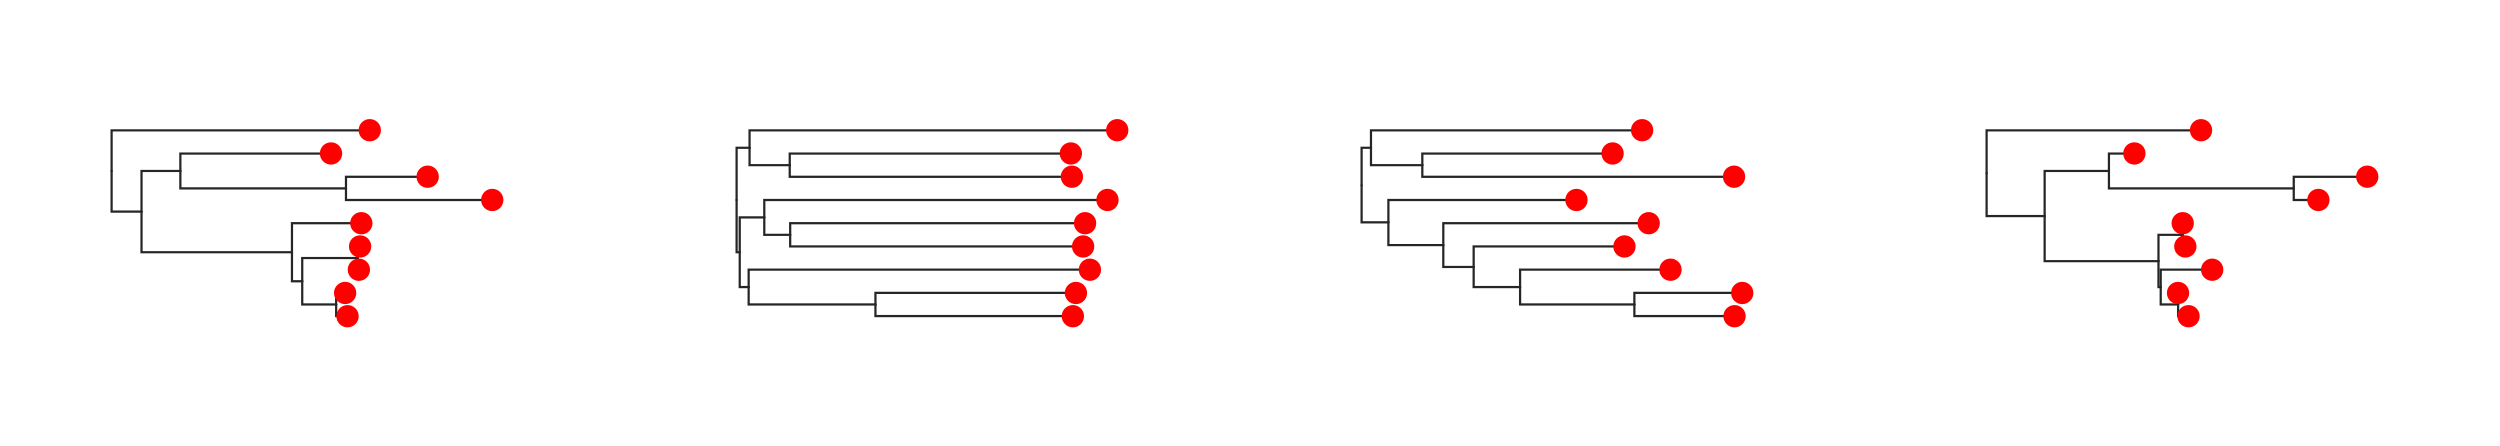 <svg class="toyplot-canvas-Canvas" xmlns:toyplot="http://www.sandia.gov/toyplot" xmlns:xlink="http://www.w3.org/1999/xlink" xmlns="http://www.w3.org/2000/svg" width="560.0px" height="100.0px" viewBox="0 0 560.0 100.0" preserveAspectRatio="xMidYMid meet" style="background-color:transparent;border-color:#292724;border-style:none;border-width:1.0;fill:rgb(16.1%,15.3%,14.1%);fill-opacity:1.0;font-family:Helvetica;font-size:12px;opacity:1.0;stroke:rgb(16.1%,15.3%,14.1%);stroke-opacity:1.0;stroke-width:1.0" id="t8861bbd363a240bdbc96240352d80d28"><g class="toyplot-coordinates-Cartesian" id="t7e13d80923094e58987770b7bb0a3210"><clipPath id="t525c44f6afc244f8983a81316e519431"><rect x="15.0" y="15.0" width="110.0" height="70.0" /></clipPath><g clip-path="url(#t525c44f6afc244f8983a81316e519431)"><g class="toytree-mark-Toytree" id="t669a478996e948e78fc7887c089ae6f5"><g class="toytree-Edges" style="fill:none;stroke:rgb(14.9%,14.9%,14.9%);stroke-linecap:round;stroke-opacity:1;stroke-width:0.5"><path d="M 25.0 38.3 L 25.0 47.4 L 31.7 47.4" id="16,15" /><path d="M 31.7 47.4 L 31.7 38.3 L 40.4 38.3" id="15,14" /><path d="M 31.7 47.4 L 31.7 56.5 L 65.4 56.5" id="15,13" /><path d="M 40.4 38.3 L 40.4 42.2 L 77.5 42.2" id="14,12" /><path d="M 65.4 56.5 L 65.4 63.0 L 67.7 63.0" id="13,11" /><path d="M 67.7 63.0 L 67.7 57.8 L 80.1 57.8" id="11,10" /><path d="M 67.7 63.0 L 67.7 68.2 L 75.3 68.2" id="11,9" /><path d="M 25.0 38.3 L 25.0 29.2 L 82.8 29.2" id="16,8" /><path d="M 40.4 38.3 L 40.4 34.4 L 74.1 34.4" id="14,7" /><path d="M 77.5 42.2 L 77.5 39.6 L 95.8 39.6" id="12,6" /><path d="M 77.5 42.2 L 77.5 44.8 L 110.3 44.8" id="12,5" /><path d="M 65.4 56.5 L 65.4 50.0 L 80.9 50.0" id="13,4" /><path d="M 80.1 57.8 L 80.1 55.2 L 80.7 55.2" id="10,3" /><path d="M 80.1 57.8 L 80.1 60.4 L 80.4 60.4" id="10,2" /><path d="M 75.3 68.2 L 75.3 65.6 L 77.3 65.6" id="9,1" /><path d="M 75.3 68.2 L 75.3 70.8 L 77.8 70.8" id="9,0" /></g><g class="toytree-Nodes" style="fill:rgb(100%,0%,0%);fill-opacity:1.0;stroke:None;stroke-width:1"><g id="node-0" transform="translate(77.848,70.833)"><circle r="2.5" /></g><g id="node-1" transform="translate(77.307,65.625)"><circle r="2.5" /></g><g id="node-2" transform="translate(80.386,60.417)"><circle r="2.5" /></g><g id="node-3" transform="translate(80.659,55.208)"><circle r="2.5" /></g><g id="node-4" transform="translate(80.935,50.000)"><circle r="2.5" /></g><g id="node-5" transform="translate(110.263,44.792)"><circle r="2.5" /></g><g id="node-6" transform="translate(95.798,39.583)"><circle r="2.5" /></g><g id="node-7" transform="translate(74.149,34.375)"><circle r="2.5" /></g><g id="node-8" transform="translate(82.826,29.167)"><circle r="2.5" /></g><g id="node-9" transform="translate(75.300,68.229)"><circle r="0.0" /></g><g id="node-10" transform="translate(80.067,57.812)"><circle r="0.0" /></g><g id="node-11" transform="translate(67.740,63.021)"><circle r="0.0" /></g><g id="node-12" transform="translate(77.526,42.188)"><circle r="0.0" /></g><g id="node-13" transform="translate(65.380,56.510)"><circle r="0.0" /></g><g id="node-14" transform="translate(40.389,38.281)"><circle r="0.0" /></g><g id="node-15" transform="translate(31.708,47.396)"><circle r="0.0" /></g><g id="node-16" transform="translate(25.000,38.281)"><circle r="0.0" /></g></g></g></g></g><g class="toyplot-coordinates-Cartesian" id="ta87c58d0bf894e1a90d74737f50bbb5f"><clipPath id="t73990ac291ec480393984895916e1140"><rect x="155.0" y="15.0" width="110.0" height="70.0" /></clipPath><g clip-path="url(#t73990ac291ec480393984895916e1140)"><g class="toytree-mark-Toytree" id="t5da470dd7ed64ec49bbad1ffbdee5320"><g class="toytree-Edges" style="fill:none;stroke:rgb(14.9%,14.9%,14.9%);stroke-linecap:round;stroke-opacity:1;stroke-width:0.5"><path d="M 165.0 44.8 L 165.0 33.1 L 167.9 33.1" id="16,15" /><path d="M 165.0 44.8 L 165.0 56.5 L 165.7 56.5" id="16,14" /><path d="M 167.9 33.1 L 167.9 37.0 L 176.9 37.0" id="15,13" /><path d="M 165.7 56.5 L 165.7 48.7 L 171.2 48.7" id="14,12" /><path d="M 165.7 56.5 L 165.7 64.3 L 167.7 64.3" id="14,11" /><path d="M 171.2 48.7 L 171.2 52.6 L 177.0 52.6" id="12,10" /><path d="M 167.7 64.3 L 167.7 68.2 L 196.1 68.2" id="11,9" /><path d="M 167.9 33.1 L 167.9 29.2 L 250.3 29.2" id="15,8" /><path d="M 176.9 37.0 L 176.9 34.4 L 239.9 34.4" id="13,7" /><path d="M 176.9 37.0 L 176.9 39.6 L 240.1 39.6" id="13,6" /><path d="M 171.2 48.7 L 171.2 44.8 L 248.1 44.8" id="12,5" /><path d="M 177.0 52.6 L 177.0 50.0 L 243.1 50.0" id="10,4" /><path d="M 177.0 52.6 L 177.0 55.2 L 242.6 55.2" id="10,3" /><path d="M 167.7 64.3 L 167.7 60.4 L 244.1 60.4" id="11,2" /><path d="M 196.1 68.2 L 196.1 65.6 L 241.0 65.6" id="9,1" /><path d="M 196.1 68.2 L 196.1 70.8 L 240.3 70.8" id="9,0" /></g><g class="toytree-Nodes" style="fill:rgb(100%,0%,0%);fill-opacity:1.0;stroke:None;stroke-width:1"><g id="node-0" transform="translate(240.322,70.833)"><circle r="2.5" /></g><g id="node-1" transform="translate(241.007,65.625)"><circle r="2.5" /></g><g id="node-2" transform="translate(244.139,60.417)"><circle r="2.5" /></g><g id="node-3" transform="translate(242.622,55.208)"><circle r="2.5" /></g><g id="node-4" transform="translate(243.058,50.000)"><circle r="2.5" /></g><g id="node-5" transform="translate(248.075,44.792)"><circle r="2.5" /></g><g id="node-6" transform="translate(240.108,39.583)"><circle r="2.5" /></g><g id="node-7" transform="translate(239.872,34.375)"><circle r="2.5" /></g><g id="node-8" transform="translate(250.263,29.167)"><circle r="2.5" /></g><g id="node-9" transform="translate(196.062,68.229)"><circle r="0.0" /></g><g id="node-10" transform="translate(176.982,52.604)"><circle r="0.0" /></g><g id="node-11" transform="translate(167.723,64.323)"><circle r="0.0" /></g><g id="node-12" transform="translate(171.240,48.698)"><circle r="0.0" /></g><g id="node-13" transform="translate(176.890,36.979)"><circle r="0.0" /></g><g id="node-14" transform="translate(165.723,56.510)"><circle r="0.0" /></g><g id="node-15" transform="translate(167.934,33.073)"><circle r="0.0" /></g><g id="node-16" transform="translate(165.000,44.792)"><circle r="0.0" /></g></g></g></g></g><g class="toyplot-coordinates-Cartesian" id="tacb54c392a9b4d3aa835f2fa68fbeb75"><clipPath id="t703edfb5312d4c2b9a8ffcb46be30cd6"><rect x="295.0" y="15.0" width="110.0" height="70.0" /></clipPath><g clip-path="url(#t703edfb5312d4c2b9a8ffcb46be30cd6)"><g class="toytree-mark-Toytree" id="tab697448c2d8458da18d5dc38155bc03"><g class="toytree-Edges" style="fill:none;stroke:rgb(14.9%,14.9%,14.9%);stroke-linecap:round;stroke-opacity:1;stroke-width:0.5"><path d="M 305.0 41.5 L 305.0 33.1 L 307.1 33.1" id="16,15" /><path d="M 305.0 41.5 L 305.0 49.8 L 311.0 49.8" id="16,14" /><path d="M 307.1 33.1 L 307.1 37.0 L 318.6 37.0" id="15,13" /><path d="M 311.0 49.8 L 311.0 54.9 L 323.3 54.9" id="14,12" /><path d="M 323.3 54.9 L 323.3 59.8 L 330.1 59.8" id="12,11" /><path d="M 330.1 59.8 L 330.1 64.3 L 340.5 64.3" id="11,10" /><path d="M 340.5 64.3 L 340.5 68.2 L 366.1 68.2" id="10,9" /><path d="M 307.1 33.1 L 307.1 29.2 L 367.8 29.2" id="15,8" /><path d="M 318.6 37.0 L 318.6 34.4 L 361.2 34.4" id="13,7" /><path d="M 318.6 37.0 L 318.6 39.6 L 388.4 39.6" id="13,6" /><path d="M 311.0 49.8 L 311.0 44.8 L 353.1 44.8" id="14,5" /><path d="M 323.3 54.9 L 323.3 50.0 L 369.3 50.0" id="12,4" /><path d="M 330.1 59.8 L 330.1 55.2 L 363.9 55.2" id="11,3" /><path d="M 340.5 64.3 L 340.5 60.4 L 374.2 60.4" id="10,2" /><path d="M 366.1 68.2 L 366.1 65.6 L 390.3 65.6" id="9,1" /><path d="M 366.1 68.2 L 366.1 70.8 L 388.5 70.8" id="9,0" /></g><g class="toytree-Nodes" style="fill:rgb(100%,0%,0%);fill-opacity:1.0;stroke:None;stroke-width:1"><g id="node-0" transform="translate(388.537,70.833)"><circle r="2.5" /></g><g id="node-1" transform="translate(390.263,65.625)"><circle r="2.5" /></g><g id="node-2" transform="translate(374.195,60.417)"><circle r="2.5" /></g><g id="node-3" transform="translate(363.877,55.208)"><circle r="2.5" /></g><g id="node-4" transform="translate(369.307,50.000)"><circle r="2.5" /></g><g id="node-5" transform="translate(353.127,44.792)"><circle r="2.5" /></g><g id="node-6" transform="translate(388.429,39.583)"><circle r="2.5" /></g><g id="node-7" transform="translate(361.221,34.375)"><circle r="2.5" /></g><g id="node-8" transform="translate(367.835,29.167)"><circle r="2.5" /></g><g id="node-9" transform="translate(366.146,68.229)"><circle r="0.0" /></g><g id="node-10" transform="translate(340.477,64.323)"><circle r="0.0" /></g><g id="node-11" transform="translate(330.097,59.766)"><circle r="0.0" /></g><g id="node-12" transform="translate(323.322,54.883)"><circle r="0.0" /></g><g id="node-13" transform="translate(318.606,36.979)"><circle r="0.0" /></g><g id="node-14" transform="translate(311.000,49.837)"><circle r="0.0" /></g><g id="node-15" transform="translate(307.139,33.073)"><circle r="0.0" /></g><g id="node-16" transform="translate(305.000,41.455)"><circle r="0.0" /></g></g></g></g></g><g class="toyplot-coordinates-Cartesian" id="t9aec58a134b645b78bfd38ee5d5f6f49"><clipPath id="t469d661ee6f44f0b9122135857c58534"><rect x="435.0" y="15.0" width="110.0" height="70.0" /></clipPath><g clip-path="url(#t469d661ee6f44f0b9122135857c58534)"><g class="toytree-mark-Toytree" id="t498b85670cd44cf7a66bba5e813b97f3"><g class="toytree-Edges" style="fill:none;stroke:rgb(14.9%,14.9%,14.9%);stroke-linecap:round;stroke-opacity:1;stroke-width:0.5"><path d="M 445.0 38.8 L 445.0 48.4 L 458.0 48.4" id="16,15" /><path d="M 458.0 48.4 L 458.0 38.3 L 472.4 38.3" id="15,14" /><path d="M 458.0 48.4 L 458.0 58.5 L 483.5 58.5" id="15,13" /><path d="M 472.4 38.3 L 472.4 42.2 L 513.8 42.2" id="14,12" /><path d="M 483.5 58.5 L 483.5 52.6 L 488.9 52.6" id="13,11" /><path d="M 483.5 58.5 L 483.5 64.3 L 484.0 64.3" id="13,10" /><path d="M 484.0 64.3 L 484.0 68.2 L 487.9 68.2" id="10,9" /><path d="M 445.0 38.8 L 445.0 29.2 L 493.0 29.2" id="16,8" /><path d="M 472.4 38.3 L 472.4 34.4 L 478.1 34.4" id="14,7" /><path d="M 513.8 42.2 L 513.8 39.6 L 530.3 39.6" id="12,6" /><path d="M 513.8 42.2 L 513.8 44.8 L 519.3 44.8" id="12,5" /><path d="M 488.9 52.6 L 488.9 50.0 L 488.9 50.0" id="11,4" /><path d="M 488.9 52.6 L 488.9 55.2 L 489.5 55.2" id="11,3" /><path d="M 484.0 64.3 L 484.0 60.4 L 495.5 60.4" id="10,2" /><path d="M 487.9 68.2 L 487.9 65.6 L 487.9 65.6" id="9,1" /><path d="M 487.9 68.2 L 487.9 70.8 L 490.2 70.8" id="9,0" /></g><g class="toytree-Nodes" style="fill:rgb(100%,0%,0%);fill-opacity:1.0;stroke:None;stroke-width:1"><g id="node-0" transform="translate(490.232,70.833)"><circle r="2.5" /></g><g id="node-1" transform="translate(487.877,65.625)"><circle r="2.5" /></g><g id="node-2" transform="translate(495.529,60.417)"><circle r="2.5" /></g><g id="node-3" transform="translate(489.513,55.208)"><circle r="2.5" /></g><g id="node-4" transform="translate(488.927,50.000)"><circle r="2.5" /></g><g id="node-5" transform="translate(519.320,44.792)"><circle r="2.5" /></g><g id="node-6" transform="translate(530.263,39.583)"><circle r="2.5" /></g><g id="node-7" transform="translate(478.102,34.375)"><circle r="2.5" /></g><g id="node-8" transform="translate(493.030,29.167)"><circle r="2.5" /></g><g id="node-9" transform="translate(487.877,68.229)"><circle r="0.0" /></g><g id="node-10" transform="translate(483.987,64.323)"><circle r="0.0" /></g><g id="node-11" transform="translate(488.927,52.604)"><circle r="0.0" /></g><g id="node-12" transform="translate(513.765,42.188)"><circle r="0.0" /></g><g id="node-13" transform="translate(483.494,58.464)"><circle r="0.0" /></g><g id="node-14" transform="translate(472.396,38.281)"><circle r="0.0" /></g><g id="node-15" transform="translate(457.967,48.372)"><circle r="0.0" /></g><g id="node-16" transform="translate(445.000,38.770)"><circle r="0.0" /></g></g></g></g></g></svg>